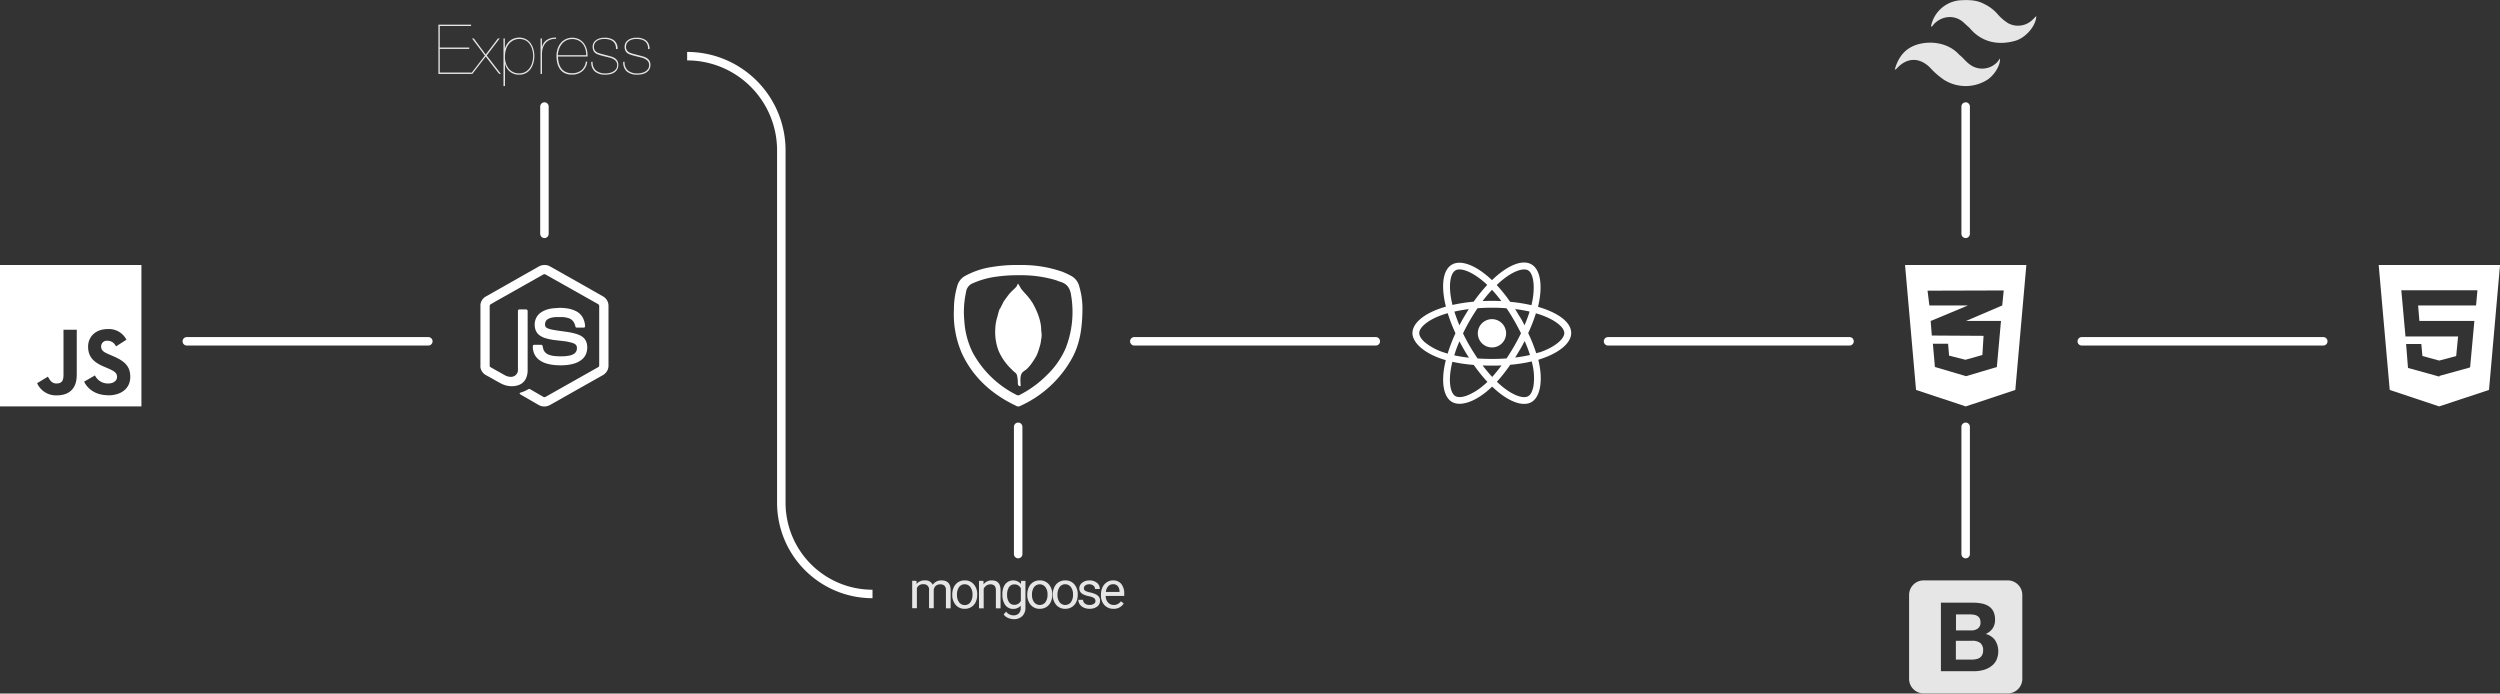 <svg xmlns="http://www.w3.org/2000/svg" viewBox="0 0 883.89 245.2"><rect x="0" y="0" width="883.89" height="245.2" fill="#333333" stroke="none"/><defs><style>.cls-1{fill:#fff;}.cls-2,.cls-3{fill:#e6e6e6;}.cls-3,.cls-4{stroke:#fff;stroke-miterlimit:10;stroke-width:3px;}.cls-3{stroke-linecap:round;}.cls-4{fill:none;}</style></defs><title>img-dmRecurso 10</title><g id="Capa_2" data-name="Capa 2"><g id="Capa_1-2" data-name="Capa 1"><path class="cls-1" d="M183.67,139.09a.88.88,0,0,1,.52-.33,12.56,12.56,0,0,0,2.6-1.15.57.57,0,0,1,.64,0l1.43.82c1.06.62,2.13,1.22,3.18,1.85a.82.82,0,0,0,.9,0l12.74-7.19,5.71-3.22a1.37,1.37,0,0,0,.2-.13.59.59,0,0,0,.26-.46V108.21a.74.74,0,0,0-.41-.7l-16.37-9.22-2.19-1.24a.73.73,0,0,0-.79,0l-16.84,9.5-1.7,1a.76.76,0,0,0-.42.73v20.87a1.11,1.11,0,0,0,0,.26.67.67,0,0,0,.34.43c.87.48,1.73,1,2.59,1.46s1.57.9,2.37,1.33a4.4,4.4,0,0,0,2,.6,2.5,2.5,0,0,0,2.3-1.09,2.16,2.16,0,0,0,.39-1.23c0-1.25,0-2.49,0-3.74V109.92a.49.49,0,0,1,.52-.52h.06c.75,0,1.5,0,2.25,0a.57.57,0,0,1,.6.6c0,.93,0,1.85,0,2.78V131a6.7,6.7,0,0,1-.44,2.43,4.5,4.5,0,0,1-2,2.37,5.83,5.83,0,0,1-1.62.59,8,8,0,0,1-5.3-.78c-1.22-.63-2.4-1.31-3.6-2-.61-.34-1.22-.67-1.82-1a3.79,3.79,0,0,1-1.91-2.75,4.53,4.53,0,0,1,0-.74V108.22A3.93,3.93,0,0,1,170,107a3.83,3.83,0,0,1,1.79-2.18L185,97.33l5.42-3.07a4.32,4.32,0,0,1,2-.57,3.89,3.89,0,0,1,2,.47l3.71,2.09q7.53,4.25,15,8.5a3.83,3.83,0,0,1,1.93,2.57,4.63,4.63,0,0,1,.08,1v13.78c0,2.39,0,4.78,0,7.17a3.77,3.77,0,0,1-.64,2.11,4,4,0,0,1-1.37,1.27l-7.44,4.19-11.08,6.26a4.45,4.45,0,0,1-1.66.58,4.08,4.08,0,0,1-2.55-.52l-6-3.47a5.14,5.14,0,0,1-.49-.32A3.32,3.32,0,0,1,183.67,139.09Z"/><path class="cls-1" d="M197.56,108.84a19,19,0,0,1,3,.2,10.28,10.28,0,0,1,3.38,1.12,5.5,5.5,0,0,1,2.48,3,6.51,6.51,0,0,1,.44,2.18.48.48,0,0,1-.43.49H204a.54.54,0,0,1-.58-.44c0-.15-.07-.3-.11-.45a4.31,4.31,0,0,0-.64-1.31,3.28,3.28,0,0,0-1.78-1.18,8.59,8.59,0,0,0-2.35-.36c-.55,0-1.1,0-1.65,0a8.86,8.86,0,0,0-2.11.28,4,4,0,0,0-1.17.52,1.92,1.92,0,0,0-.86,1.37,2.1,2.1,0,0,0,0,.9,1.07,1.07,0,0,0,.45.68,3.87,3.87,0,0,0,.64.33,10,10,0,0,0,1.87.47c.9.16,1.8.29,2.7.42,1.2.17,2.41.31,3.61.56a15.54,15.54,0,0,1,2.66.77,5.33,5.33,0,0,1,1.27.72,3.87,3.87,0,0,1,1.5,2.28,6.18,6.18,0,0,1-.25,3.73,5.13,5.13,0,0,1-1.77,2.22,8.11,8.11,0,0,1-2.69,1.27,14.22,14.22,0,0,1-2.51.46,21.51,21.51,0,0,1-3.11.06,15.59,15.59,0,0,1-3.84-.59,8,8,0,0,1-2.67-1.31,5.42,5.42,0,0,1-2.05-3.15,6.1,6.1,0,0,1-.18-1.65.48.48,0,0,1,.53-.52c.79,0,1.57,0,2.35,0a.52.52,0,0,1,.59.5c.06.27.11.54.18.8a3.08,3.08,0,0,0,1.93,2.17,7.76,7.76,0,0,0,2,.49,24.81,24.81,0,0,0,2.59.11,14,14,0,0,0,2.89-.28,4.57,4.57,0,0,0,1.51-.63,2.16,2.16,0,0,0,1-1.61,3.39,3.39,0,0,0,0-.78,1.34,1.34,0,0,0-.54-.93,3.42,3.42,0,0,0-1.12-.54,18.23,18.23,0,0,0-2.92-.6l-2.8-.32a20,20,0,0,1-3.74-.73,6.86,6.86,0,0,1-1.95-.93,4.06,4.06,0,0,1-1.69-2.54,5.81,5.81,0,0,1,.06-2.84,5,5,0,0,1,2.15-2.87,8.52,8.52,0,0,1,2.71-1.13,12.87,12.87,0,0,1,2.77-.33Z"/><path class="cls-1" d="M0,93.69v50H50v-50Zm27.12,39c0,4.86-2.85,7.09-7,7.09a7.28,7.28,0,0,1-7-4.3l3.82-2.31c.73,1.3,1.4,2.41,3,2.41s2.51-.6,2.51-3v-16h4.69v16Zm11.17,7.05c-4.36,0-7.19-2.07-8.56-4.8l3.83-2.21a5.12,5.12,0,0,0,4.63,2.86c1.94,0,3.19-1,3.19-2.32,0-1.61-1.27-2.18-3.42-3.13l-1.18-.5c-3.39-1.44-5.63-3.26-5.63-7.09,0-3.52,2.69-6.2,6.87-6.2a6.93,6.93,0,0,1,6.68,3.76L41,122.48a3.21,3.21,0,0,0-3-2,2,2,0,0,0-2.24,2c0,1.41.87,2,2.89,2.86l1.17.5c4,1.71,6.24,3.46,6.24,7.39,0,4.22-3.33,6.54-7.78,6.54Z"/><path class="cls-1" d="M673.54,93.69l3.89,44.17L695,143.69l17.53-5.83,3.9-44.17Zm34.89,9L707.9,108l-12.77,5.46h12.33L706,129.76,695.1,133l-11-3.25-.72-8.22h5.38l.35,4.21,5.78,1.46,6-1.69.41-6.77L683,118.63v0h0l-.4-5.14,12.43-5.18.72-.3H682.14l-.64-5.24Z"/><path class="cls-1" d="M841,93.69l3.9,44.17,17.47,5.83L880,137.86l3.9-44.17ZM875.43,108H854.94l.45,5.47h19.44l-1.51,16.43-10.84,3v.23h-.12l-11-3.05-.67-8.45h5.38l.39,4.24,5.94,1.61,6-1.61.67-6.92h-18.6L849,102.62h26.91Z"/><path class="cls-1" d="M381.63,101.44a5.8,5.8,0,0,0-2.81-3.84,30.15,30.15,0,0,0-3.2-1.52A43.54,43.54,0,0,0,360.7,93.7a53.75,53.75,0,0,0-9.9.68,28.52,28.52,0,0,0-9.61,3.19,5.64,5.64,0,0,0-2.68,3.34,28.61,28.61,0,0,0-1.24,8.42A34.57,34.57,0,0,0,340,124.75c4,8.75,10.82,14.77,19.45,18.82a1.26,1.26,0,0,0,1.15,0A39.34,39.34,0,0,0,378.83,127c2.93-5.16,3.86-10.85,3.88-18.19A27.69,27.69,0,0,0,381.63,101.44ZM376.82,123a29.11,29.11,0,0,1-6.72,9.64,37,37,0,0,1-9.52,6.95,1.08,1.08,0,0,1-1.11.06,35.72,35.72,0,0,1-15.64-15.15,29.21,29.21,0,0,1-2.89-11.1,33,33,0,0,1,.34-8.77c.08-.48.21-1,.28-1.44a3.86,3.86,0,0,1,2.52-3.1,30.13,30.13,0,0,1,8.28-2.28,51.61,51.61,0,0,1,7.66-.5A43.72,43.72,0,0,1,373.13,99c.6.19,1.18.47,1.78.64,2.33.67,3.4,2.25,3.76,4.59A35.21,35.21,0,0,1,376.82,123Z"/><path class="cls-1" d="M368.13,117c.06-3.43-1.37-6.85-3-9.79a21.85,21.85,0,0,0-2.79-3.57c-.47-.54-.95-1.07-1.38-1.65a18.91,18.91,0,0,0-1.06-1.76s-.44,1-.54,1.1a11.66,11.66,0,0,1-1.31,1.32,14,14,0,0,0-1.68,1.86c-.5.69-1,1.34-1.49,2.06-.26.4-.42.88-.66,1.3-.06.11-.61,1.18-.57,1.18-.35,0-.95,2.74-1.07,3.1a15.73,15.73,0,0,0-.7,4.31,18.35,18.35,0,0,0,1.24,7.73,20.16,20.16,0,0,0,4.47,6.33,14.31,14.31,0,0,0,1.28,1.18,1.83,1.83,0,0,1,.76,1.36,8.83,8.83,0,0,1,.22,1.92c0,.78,0,1.62,1,1.55,0-1.38-.31-3.23.37-4.48.37-.69,1.31-1.1,1.88-1.65a14,14,0,0,0,1.87-2.26,24,24,0,0,0,1.56-2.52,21.36,21.36,0,0,0,1-2.87,11.65,11.65,0,0,0,.56-2.62A7.51,7.51,0,0,0,368.13,117Z"/><path class="cls-2" d="M718.6,7a7.34,7.34,0,0,1-8.53,1.25,16.45,16.45,0,0,1-3.86-3.31,14.18,14.18,0,0,0-4.56-3.46c-2.5-1.42-5.23-1.54-8-1.41A11.44,11.44,0,0,0,682.7,9.39c.54,0,.73-.51,1-.82,3-3.15,7.58-3.42,10.66-.52.65.62,1.33,1.22,2,1.82,4.17,5.06,10.08,6.28,16.12,4.56,3.83-1.08,7.41-5.41,7.47-8.76Z"/><path class="cls-2" d="M706.2,21.89a7.3,7.3,0,0,1-10,.72c-1.28-.94-2.18-2.26-3.45-3.2-4.4-5-12.21-5.24-16.86-2.87-3.26,1.67-5,4.55-6,8.11a1.66,1.66,0,0,0,.92-.66c3.53-3.68,7.79-3.74,11.47-.18a28.3,28.3,0,0,0,4.93,4.34,14.33,14.33,0,0,0,14.86.39c2.81-1.48,5.35-5.54,5-7.88A14.4,14.4,0,0,1,706.2,21.89Z"/><path class="cls-1" d="M545.58,109.05c-.6-.21-1.2-.4-1.81-.57.1-.41.2-.82.28-1.24,1.37-6.64.48-12-2.58-13.76s-7.73.07-12.57,4.28c-.48.42-.94.85-1.4,1.29-.3-.29-.61-.58-.93-.86-5.07-4.51-10.16-6.41-13.22-4.64s-3.79,6.73-2.56,13q.18.94.42,1.86c-.72.21-1.42.42-2.08.66-5.95,2.07-9.75,5.32-9.75,8.69s4.08,7,10.27,9.1c.51.17,1,.33,1.52.47-.16.67-.31,1.34-.44,2-1.17,6.19-.26,11.11,2.66,12.79s8.09,0,13-4.36q.58-.51,1.17-1.08c.49.48,1,.94,1.52,1.39,4.77,4.11,9.49,5.77,12.41,4.08s4-7,2.72-13.45c-.09-.49-.21-1-.33-1.5l1-.33c6.44-2.14,10.63-5.59,10.63-9.12S551.65,111.14,545.58,109.05Zm-15.1-9.47c4.15-3.62,8-5,9.79-4s2.61,5.46,1.43,11.2c-.08.37-.16.75-.25,1.12a57.18,57.18,0,0,0-7.52-1.19,55.23,55.23,0,0,0-4.75-5.93C529.61,100.35,530,100,530.48,99.58ZM516,120.67q.76,1.48,1.59,2.91c.57,1,1.16,1.94,1.77,2.89-1.84-.21-3.58-.49-5.18-.83C514.64,124,515.26,122.37,516,120.67Zm0-5.64c-.7-1.66-1.3-3.29-1.79-4.86,1.61-.36,3.31-.66,5.1-.88-.6.93-1.17,1.88-1.73,2.83S516.47,114.05,516,115Zm1.27,2.82q1.11-2.31,2.39-4.53h0q1.29-2.22,2.73-4.34c1.67-.12,3.38-.19,5.12-.19s3.45.07,5.12.2c1,1.4,1.86,2.85,2.71,4.32s1.66,3,2.42,4.51q-1.12,2.31-2.41,4.55h0q-1.27,2.22-2.7,4.35c-1.67.12-3.39.18-5.14.18s-3.45-.06-5.09-.16q-1.46-2.13-2.75-4.36C518.78,120.9,518,119.39,517.24,117.85Zm20.16,5.72c.56-1,1.11-2,1.63-3a50.64,50.64,0,0,1,1.88,4.94,52.74,52.74,0,0,1-5.24.9C536.27,125.48,536.84,124.53,537.4,123.57ZM539,115c-.51-1-1-2-1.61-2.92s-1.12-1.89-1.71-2.81a50.41,50.41,0,0,1,5.12.89A47.63,47.63,0,0,1,539,115Zm-11.5-12.55a51.19,51.19,0,0,1,3.31,4c-2.21-.1-4.43-.11-6.64,0C525.26,105,526.38,103.69,527.5,102.48Zm-12.94-6.85c1.88-1.09,6,.46,10.42,4.35l.84.78a57,57,0,0,0-4.79,5.93,57.51,57.51,0,0,0-7.5,1.16c-.14-.57-.27-1.15-.38-1.73C512.09,100.72,512.79,96.65,514.56,95.63Zm-2.74,29.42c-.47-.13-.93-.28-1.39-.43a20.5,20.5,0,0,1-6.56-3.49c-1.39-1.19-2.09-2.37-2.09-3.34,0-2,3.05-4.65,8.14-6.43.64-.22,1.28-.42,1.93-.6a58,58,0,0,0,2.74,7.09A58.69,58.69,0,0,0,511.82,125.05Zm13,10.94a20.32,20.32,0,0,1-6.29,3.94h0c-1.73.61-3.11.63-3.95.15-1.77-1-2.51-5-1.5-10.26.12-.63.26-1.25.41-1.87a56.14,56.14,0,0,0,7.57,1.1,59,59,0,0,0,4.83,6C525.55,135.35,525.19,135.67,524.83,136Zm2.74-2.71c-1.14-1.23-2.27-2.59-3.38-4.05,1.07.05,2.17.07,3.29.07s2.27,0,3.39-.08A51.65,51.65,0,0,1,527.57,133.28Zm14.58,3.34c-.34,1.81-1,3-1.84,3.49-1.77,1-5.56-.31-9.65-3.82-.46-.41-.94-.84-1.41-1.29a56.66,56.66,0,0,0,4.71-6,55.26,55.26,0,0,0,7.61-1.18c.12.47.22.92.31,1.36A20.45,20.45,0,0,1,542.15,136.62Zm2-12h0l-1,.3a56,56,0,0,0-2.84-7.12,56.37,56.37,0,0,0,2.73-7c.58.17,1.13.34,1.67.53,5.2,1.79,8.37,4.43,8.37,6.47S549.75,122.79,544.19,124.63Z"/><path class="cls-1" d="M532.49,117.84a5,5,0,1,1-5-5A5,5,0,0,1,532.49,117.84Z"/><path class="cls-2" d="M155.48,25.65V17.3H165.9v-.49H155.48V9.2h11.08V8.71H155V26.13h11.67v-.48Zm20.57-12.06-4.32,5.69-4.22-5.69h-.63l4.56,6.05-5,6.49H167L171.73,20l4.74,6.12h.61l-5-6.49,4.59-6.05Zm2.49,16.84V22.62h.05a4.89,4.89,0,0,0,5,3.78,4.83,4.83,0,0,0,2.29-.52,4.94,4.94,0,0,0,1.68-1.43,6.62,6.62,0,0,0,1-2.1,8.66,8.66,0,0,0,.36-2.51,8.94,8.94,0,0,0-.37-2.61,6.48,6.48,0,0,0-1.06-2.08,4.79,4.79,0,0,0-3.92-1.85,5.38,5.38,0,0,0-1.77.28,4.63,4.63,0,0,0-1.45.79,5.07,5.07,0,0,0-1.1,1.21,5.72,5.72,0,0,0-.71,1.52h-.05V13.59h-.48V30.43Zm5.08-4.49a4.69,4.69,0,0,1-3.69-1.58,6.64,6.64,0,0,1-1.39-4.52,7.66,7.66,0,0,1,.35-2.32,5.86,5.86,0,0,1,1-1.93,5,5,0,0,1,1.6-1.32,4.73,4.73,0,0,1,2.15-.49,4.56,4.56,0,0,1,2.14.49,4.39,4.39,0,0,1,1.51,1.33,6.12,6.12,0,0,1,.9,1.93,8.21,8.21,0,0,1,.31,2.31A9,9,0,0,1,188.2,22a6.18,6.18,0,0,1-.87,1.95,4.74,4.74,0,0,1-1.5,1.42,4.19,4.19,0,0,1-2.21.55Zm8,.19V19a7.11,7.11,0,0,1,.29-2,5,5,0,0,1,.91-1.72,4.06,4.06,0,0,1,1.55-1.17,4.72,4.72,0,0,1,2.23-.36V13.3a6,6,0,0,0-2,.24,4.81,4.81,0,0,0-1.45.73,3.72,3.72,0,0,0-1,1.09,4.54,4.54,0,0,0-.54,1.33h0v-3.1h-.49V26.13ZM197.24,20h10.49a8.57,8.57,0,0,0-.25-2.49,6.16,6.16,0,0,0-1-2.12,4.91,4.91,0,0,0-1.73-1.49,5.28,5.28,0,0,0-2.53-.56,5,5,0,0,0-2.05.44A5.11,5.11,0,0,0,198.43,15a6.61,6.61,0,0,0-1.22,2.06,8,8,0,0,0-.46,2.78,10.23,10.23,0,0,0,.32,2.6,6,6,0,0,0,1,2.1,4.51,4.51,0,0,0,1.7,1.38,5.64,5.64,0,0,0,2.5.46,5.45,5.45,0,0,0,3.61-1.21,5,5,0,0,0,1.74-3.4h-.49a4.68,4.68,0,0,1-1.62,3.11,5.14,5.14,0,0,1-3.29,1,5,5,0,0,1-2.27-.47,4.12,4.12,0,0,1-1.51-1.26,5.62,5.62,0,0,1-.87-1.9,10.78,10.78,0,0,1-.3-2.35Zm10-.49h-10a7.5,7.5,0,0,1,.49-2.37,5.9,5.9,0,0,1,1.08-1.79,4.5,4.5,0,0,1,1.57-1.14,4.69,4.69,0,0,1,1.91-.39,4.76,4.76,0,0,1,2.15.46A4.45,4.45,0,0,1,206,15.47a5.42,5.42,0,0,1,.94,1.82,7.46,7.46,0,0,1,.32,2.18Zm10.61-2.17h.49a3.63,3.63,0,0,0-1.22-3.05,5.22,5.22,0,0,0-3.32-.95,5.75,5.75,0,0,0-2,.29,3.87,3.87,0,0,0-1.31.76,2.64,2.64,0,0,0-.74,1,3.05,3.05,0,0,0-.22,1.07,3.21,3.21,0,0,0,.37,1.64,2.39,2.39,0,0,0,1.15,1,9,9,0,0,0,1.22.44c.45.13,1,.27,1.58.42l1.59.39a5.74,5.74,0,0,1,1.38.52,3.08,3.08,0,0,1,1,.84A2.23,2.23,0,0,1,218.2,23a2.39,2.39,0,0,1-.37,1.36,3,3,0,0,1-1,.92,4.52,4.52,0,0,1-1.3.51,6.29,6.29,0,0,1-1.41.16,5.16,5.16,0,0,1-3.4-1,3.83,3.83,0,0,1-1.19-3.11h-.48a4.29,4.29,0,0,0,1.28,3.46,5.64,5.64,0,0,0,3.79,1.1,7.61,7.61,0,0,0,1.63-.18,4.41,4.41,0,0,0,1.46-.6,3.25,3.25,0,0,0,1-1.07,3,3,0,0,0,.4-1.61,2.78,2.78,0,0,0-.35-1.47,3.17,3.17,0,0,0-.93-.93,5,5,0,0,0-1.29-.57l-1.46-.4-1.79-.47a10.9,10.9,0,0,1-1.43-.46,2.38,2.38,0,0,1-1-.77,2.34,2.34,0,0,1-.38-1.43,3.14,3.14,0,0,1,.1-.61,2.17,2.17,0,0,1,.46-.89,3.09,3.09,0,0,1,1.13-.8,4.87,4.87,0,0,1,2.07-.36,6.54,6.54,0,0,1,1.65.2,3.55,3.55,0,0,1,1.28.62,2.91,2.91,0,0,1,.83,1.09,4,4,0,0,1,.29,1.61Zm11.3,0h.49a3.63,3.63,0,0,0-1.22-3.05,5.22,5.22,0,0,0-3.32-.95,5.75,5.75,0,0,0-2,.29,3.87,3.87,0,0,0-1.31.76,2.64,2.64,0,0,0-.74,1,3.05,3.05,0,0,0-.22,1.07,3.21,3.21,0,0,0,.37,1.64,2.39,2.39,0,0,0,1.15,1,9,9,0,0,0,1.22.44c.45.13,1,.27,1.58.42l1.59.39a5.74,5.74,0,0,1,1.38.52,3.08,3.08,0,0,1,1,.84A2.23,2.23,0,0,1,229.5,23a2.39,2.39,0,0,1-.37,1.36,3,3,0,0,1-1,.92,4.52,4.52,0,0,1-1.3.51,6.29,6.29,0,0,1-1.41.16,5.16,5.16,0,0,1-3.4-1,3.83,3.83,0,0,1-1.19-3.11h-.48a4.29,4.29,0,0,0,1.28,3.46,5.64,5.64,0,0,0,3.79,1.1,7.61,7.61,0,0,0,1.63-.18,4.41,4.41,0,0,0,1.46-.6,3.25,3.25,0,0,0,1.05-1.07,3,3,0,0,0,.4-1.61,2.78,2.78,0,0,0-.35-1.47,3.17,3.17,0,0,0-.93-.93,5,5,0,0,0-1.29-.57l-1.46-.4-1.79-.47a10.9,10.9,0,0,1-1.43-.46,2.38,2.38,0,0,1-1-.77,2.34,2.34,0,0,1-.38-1.43,3.14,3.14,0,0,1,.1-.61,2.17,2.17,0,0,1,.46-.89,3.09,3.09,0,0,1,1.13-.8,4.87,4.87,0,0,1,2.07-.36,6.54,6.54,0,0,1,1.65.2,3.55,3.55,0,0,1,1.28.62,2.91,2.91,0,0,1,.83,1.09,4,4,0,0,1,.29,1.61Z"/><path class="cls-2" d="M324.05,205.37l0,1.08A3.57,3.57,0,0,1,327,205.2a2.79,2.79,0,0,1,2.77,1.55,3.65,3.65,0,0,1,1.25-1.12,3.71,3.71,0,0,1,1.84-.43q3.18,0,3.24,3.37v6.5h-1.66v-6.4a2.24,2.24,0,0,0-.47-1.55,2.08,2.08,0,0,0-1.6-.52,2.15,2.15,0,0,0-2.24,2v6.43h-1.66v-6.35a1.85,1.85,0,0,0-2.07-2.12,2.21,2.21,0,0,0-2.23,1.39v7.08h-1.66v-9.7Z"/><path class="cls-2" d="M336.68,210.13a5.76,5.76,0,0,1,.56-2.56,4.18,4.18,0,0,1,1.56-1.76,4.23,4.23,0,0,1,2.28-.61,4.07,4.07,0,0,1,3.2,1.37,5.27,5.27,0,0,1,1.22,3.64v.12a5.81,5.81,0,0,1-.54,2.54,4.12,4.12,0,0,1-1.55,1.75,4.27,4.27,0,0,1-2.32.63,4.09,4.09,0,0,1-3.19-1.37,5.29,5.29,0,0,1-1.22-3.63Zm1.67.2a4.15,4.15,0,0,0,.74,2.59,2.4,2.4,0,0,0,2,1,2.37,2.37,0,0,0,2-1,4.49,4.49,0,0,0,.74-2.77,4.16,4.16,0,0,0-.75-2.58,2.42,2.42,0,0,0-2-1,2.37,2.37,0,0,0-2,1A4.53,4.53,0,0,0,338.35,210.33Z"/><path class="cls-2" d="M347.7,205.37l.05,1.22a3.53,3.53,0,0,1,2.9-1.39q3.08,0,3.1,3.46v6.41H352.1v-6.42a2.28,2.28,0,0,0-.48-1.55,2,2,0,0,0-1.47-.5,2.4,2.4,0,0,0-1.41.43,2.83,2.83,0,0,0-.95,1.13v6.91h-1.66v-9.7Z"/><path class="cls-2" d="M354.41,210.14a5.72,5.72,0,0,1,1-3.61,3.62,3.62,0,0,1,5.54-.08l.08-1.08h1.52v9.46a4,4,0,0,1-1.12,3,4.12,4.12,0,0,1-3,1.08,5,5,0,0,1-2.05-.45,3.43,3.43,0,0,1-1.53-1.22l.86-1a3.24,3.24,0,0,0,2.61,1.32,2.55,2.55,0,0,0,1.88-.68,2.62,2.62,0,0,0,.68-1.92v-.83a3.42,3.42,0,0,1-2.71,1.15,3.32,3.32,0,0,1-2.76-1.37A6,6,0,0,1,354.41,210.14Zm1.66.19a4.31,4.31,0,0,0,.68,2.57,2.16,2.16,0,0,0,1.88.94,2.44,2.44,0,0,0,2.3-1.42V208a2.45,2.45,0,0,0-2.28-1.39,2.21,2.21,0,0,0-1.89.94A4.71,4.71,0,0,0,356.07,210.33Z"/><path class="cls-2" d="M363.21,210.13a5.63,5.63,0,0,1,.56-2.56,4.23,4.23,0,0,1,1.55-1.76,4.28,4.28,0,0,1,2.28-.61,4.09,4.09,0,0,1,3.21,1.37,5.27,5.27,0,0,1,1.22,3.64v.12a5.81,5.81,0,0,1-.54,2.54,4.12,4.12,0,0,1-1.55,1.75,4.29,4.29,0,0,1-2.32.63,4.08,4.08,0,0,1-3.19-1.37,5.25,5.25,0,0,1-1.22-3.63Zm1.66.2a4.15,4.15,0,0,0,.75,2.59,2.54,2.54,0,0,0,4,0,4.56,4.56,0,0,0,.74-2.77,4.1,4.1,0,0,0-.76-2.58,2.52,2.52,0,0,0-4,0A4.53,4.53,0,0,0,364.87,210.33Z"/><path class="cls-2" d="M372.22,210.13a5.76,5.76,0,0,1,.56-2.56,4.18,4.18,0,0,1,1.56-1.76,4.23,4.23,0,0,1,2.28-.61,4.07,4.07,0,0,1,3.2,1.37,5.27,5.27,0,0,1,1.22,3.64v.12a5.81,5.81,0,0,1-.54,2.54,4.12,4.12,0,0,1-1.55,1.75,4.27,4.27,0,0,1-2.32.63,4.09,4.09,0,0,1-3.19-1.37,5.29,5.29,0,0,1-1.22-3.63Zm1.66.2a4.15,4.15,0,0,0,.75,2.59,2.54,2.54,0,0,0,4,0,4.49,4.49,0,0,0,.74-2.77,4.16,4.16,0,0,0-.75-2.58,2.42,2.42,0,0,0-2-1,2.37,2.37,0,0,0-2,1A4.53,4.53,0,0,0,373.88,210.33Z"/><path class="cls-2" d="M387.31,212.5a1.25,1.25,0,0,0-.5-1.05,4.9,4.9,0,0,0-1.77-.64,8.56,8.56,0,0,1-2-.64,2.85,2.85,0,0,1-1.09-.9,2.19,2.19,0,0,1-.35-1.23,2.49,2.49,0,0,1,1-2,3.92,3.92,0,0,1,2.57-.82,4,4,0,0,1,2.67.85,2.67,2.67,0,0,1,1,2.17h-1.67a1.5,1.5,0,0,0-.57-1.17,2.17,2.17,0,0,0-1.46-.49,2.27,2.27,0,0,0-1.41.39,1.24,1.24,0,0,0-.51,1,1,1,0,0,0,.47.91,6.15,6.15,0,0,0,1.72.58,8.75,8.75,0,0,1,2,.66,3,3,0,0,1,1.14.93,2.25,2.25,0,0,1,.37,1.32,2.48,2.48,0,0,1-1,2.08,4.37,4.37,0,0,1-2.7.79,4.83,4.83,0,0,1-2.06-.42,3.31,3.31,0,0,1-1.4-1.15,2.8,2.8,0,0,1-.5-1.6h1.65a1.72,1.72,0,0,0,.67,1.32,2.56,2.56,0,0,0,1.64.49,2.62,2.62,0,0,0,1.51-.38A1.16,1.16,0,0,0,387.31,212.5Z"/><path class="cls-2" d="M393.7,215.25a4.27,4.27,0,0,1-3.21-1.3,4.82,4.82,0,0,1-1.23-3.46v-.31a5.77,5.77,0,0,1,.55-2.57,4.23,4.23,0,0,1,1.54-1.77,3.83,3.83,0,0,1,2.14-.64,3.63,3.63,0,0,1,2.94,1.24,5.39,5.39,0,0,1,1.05,3.57v.69h-6.56a3.44,3.44,0,0,0,.83,2.31,2.64,2.64,0,0,0,2,.88,2.88,2.88,0,0,0,1.49-.36,3.63,3.63,0,0,0,1.06-.94l1,.78A4.09,4.09,0,0,1,393.7,215.25Zm-.21-8.69a2.2,2.2,0,0,0-1.68.73,3.57,3.57,0,0,0-.84,2h4.85v-.12a3.09,3.09,0,0,0-.68-2A2.07,2.07,0,0,0,393.49,206.56Z"/><path class="cls-2" d="M696.94,222.89h-5.39v-5.66h5a7.59,7.59,0,0,1,1.37.12,3.14,3.14,0,0,1,1.17.42,2.17,2.17,0,0,1,.82.85,2.82,2.82,0,0,1,.3,1.38,2.55,2.55,0,0,1-.91,2.21A3.81,3.81,0,0,1,696.94,222.89Z"/><path class="cls-2" d="M700.14,227.32a3.16,3.16,0,0,1,1,2.66,3.28,3.28,0,0,1-.32,1.56,2.53,2.53,0,0,1-.86,1,3.37,3.37,0,0,1-1.26.5,6.54,6.54,0,0,1-1.49.16h-5.7v-6.65h5.8A4.55,4.55,0,0,1,700.14,227.32Z"/><path class="cls-2" d="M709.81,205.2H680.12a5.15,5.15,0,0,0-5.15,5.16V240a5.15,5.15,0,0,0,5.15,5.16h29.69A5.16,5.16,0,0,0,715,240V210.36A5.16,5.16,0,0,0,709.81,205.2Zm-4,28.26a6.13,6.13,0,0,1-1.92,2.18,8.38,8.38,0,0,1-2.74,1.26,12.55,12.55,0,0,1-3.18.41H686.22V213.08h11.4a14.63,14.63,0,0,1,3.16.32,6.64,6.64,0,0,1,2.44,1,4.71,4.71,0,0,1,1.58,1.84,6.55,6.55,0,0,1,.56,2.85,5.35,5.35,0,0,1-.83,3.06,6,6,0,0,1-2.47,2,5.76,5.76,0,0,1,3.35,2.25,7.43,7.43,0,0,1,.39,7.06Z"/><line class="cls-3" x1="66.05" y1="120.67" x2="151.44" y2="120.67"/><line class="cls-3" x1="401.04" y1="120.67" x2="486.42" y2="120.67"/><line class="cls-3" x1="568.53" y1="120.67" x2="653.91" y2="120.67"/><line class="cls-3" x1="736.02" y1="120.67" x2="821.41" y2="120.67"/><line class="cls-3" x1="192.49" y1="37.67" x2="192.49" y2="82.67"/><line class="cls-3" x1="694.97" y1="37.67" x2="694.97" y2="82.67"/><line class="cls-3" x1="694.97" y1="150.9" x2="694.97" y2="195.9"/><line class="cls-3" x1="359.98" y1="150.9" x2="359.98" y2="195.9"/><path class="cls-4" d="M242.94,19.86h0a33.3,33.3,0,0,1,33.3,33.29V177.79A32.24,32.24,0,0,0,308.48,210h0"/></g></g></svg>